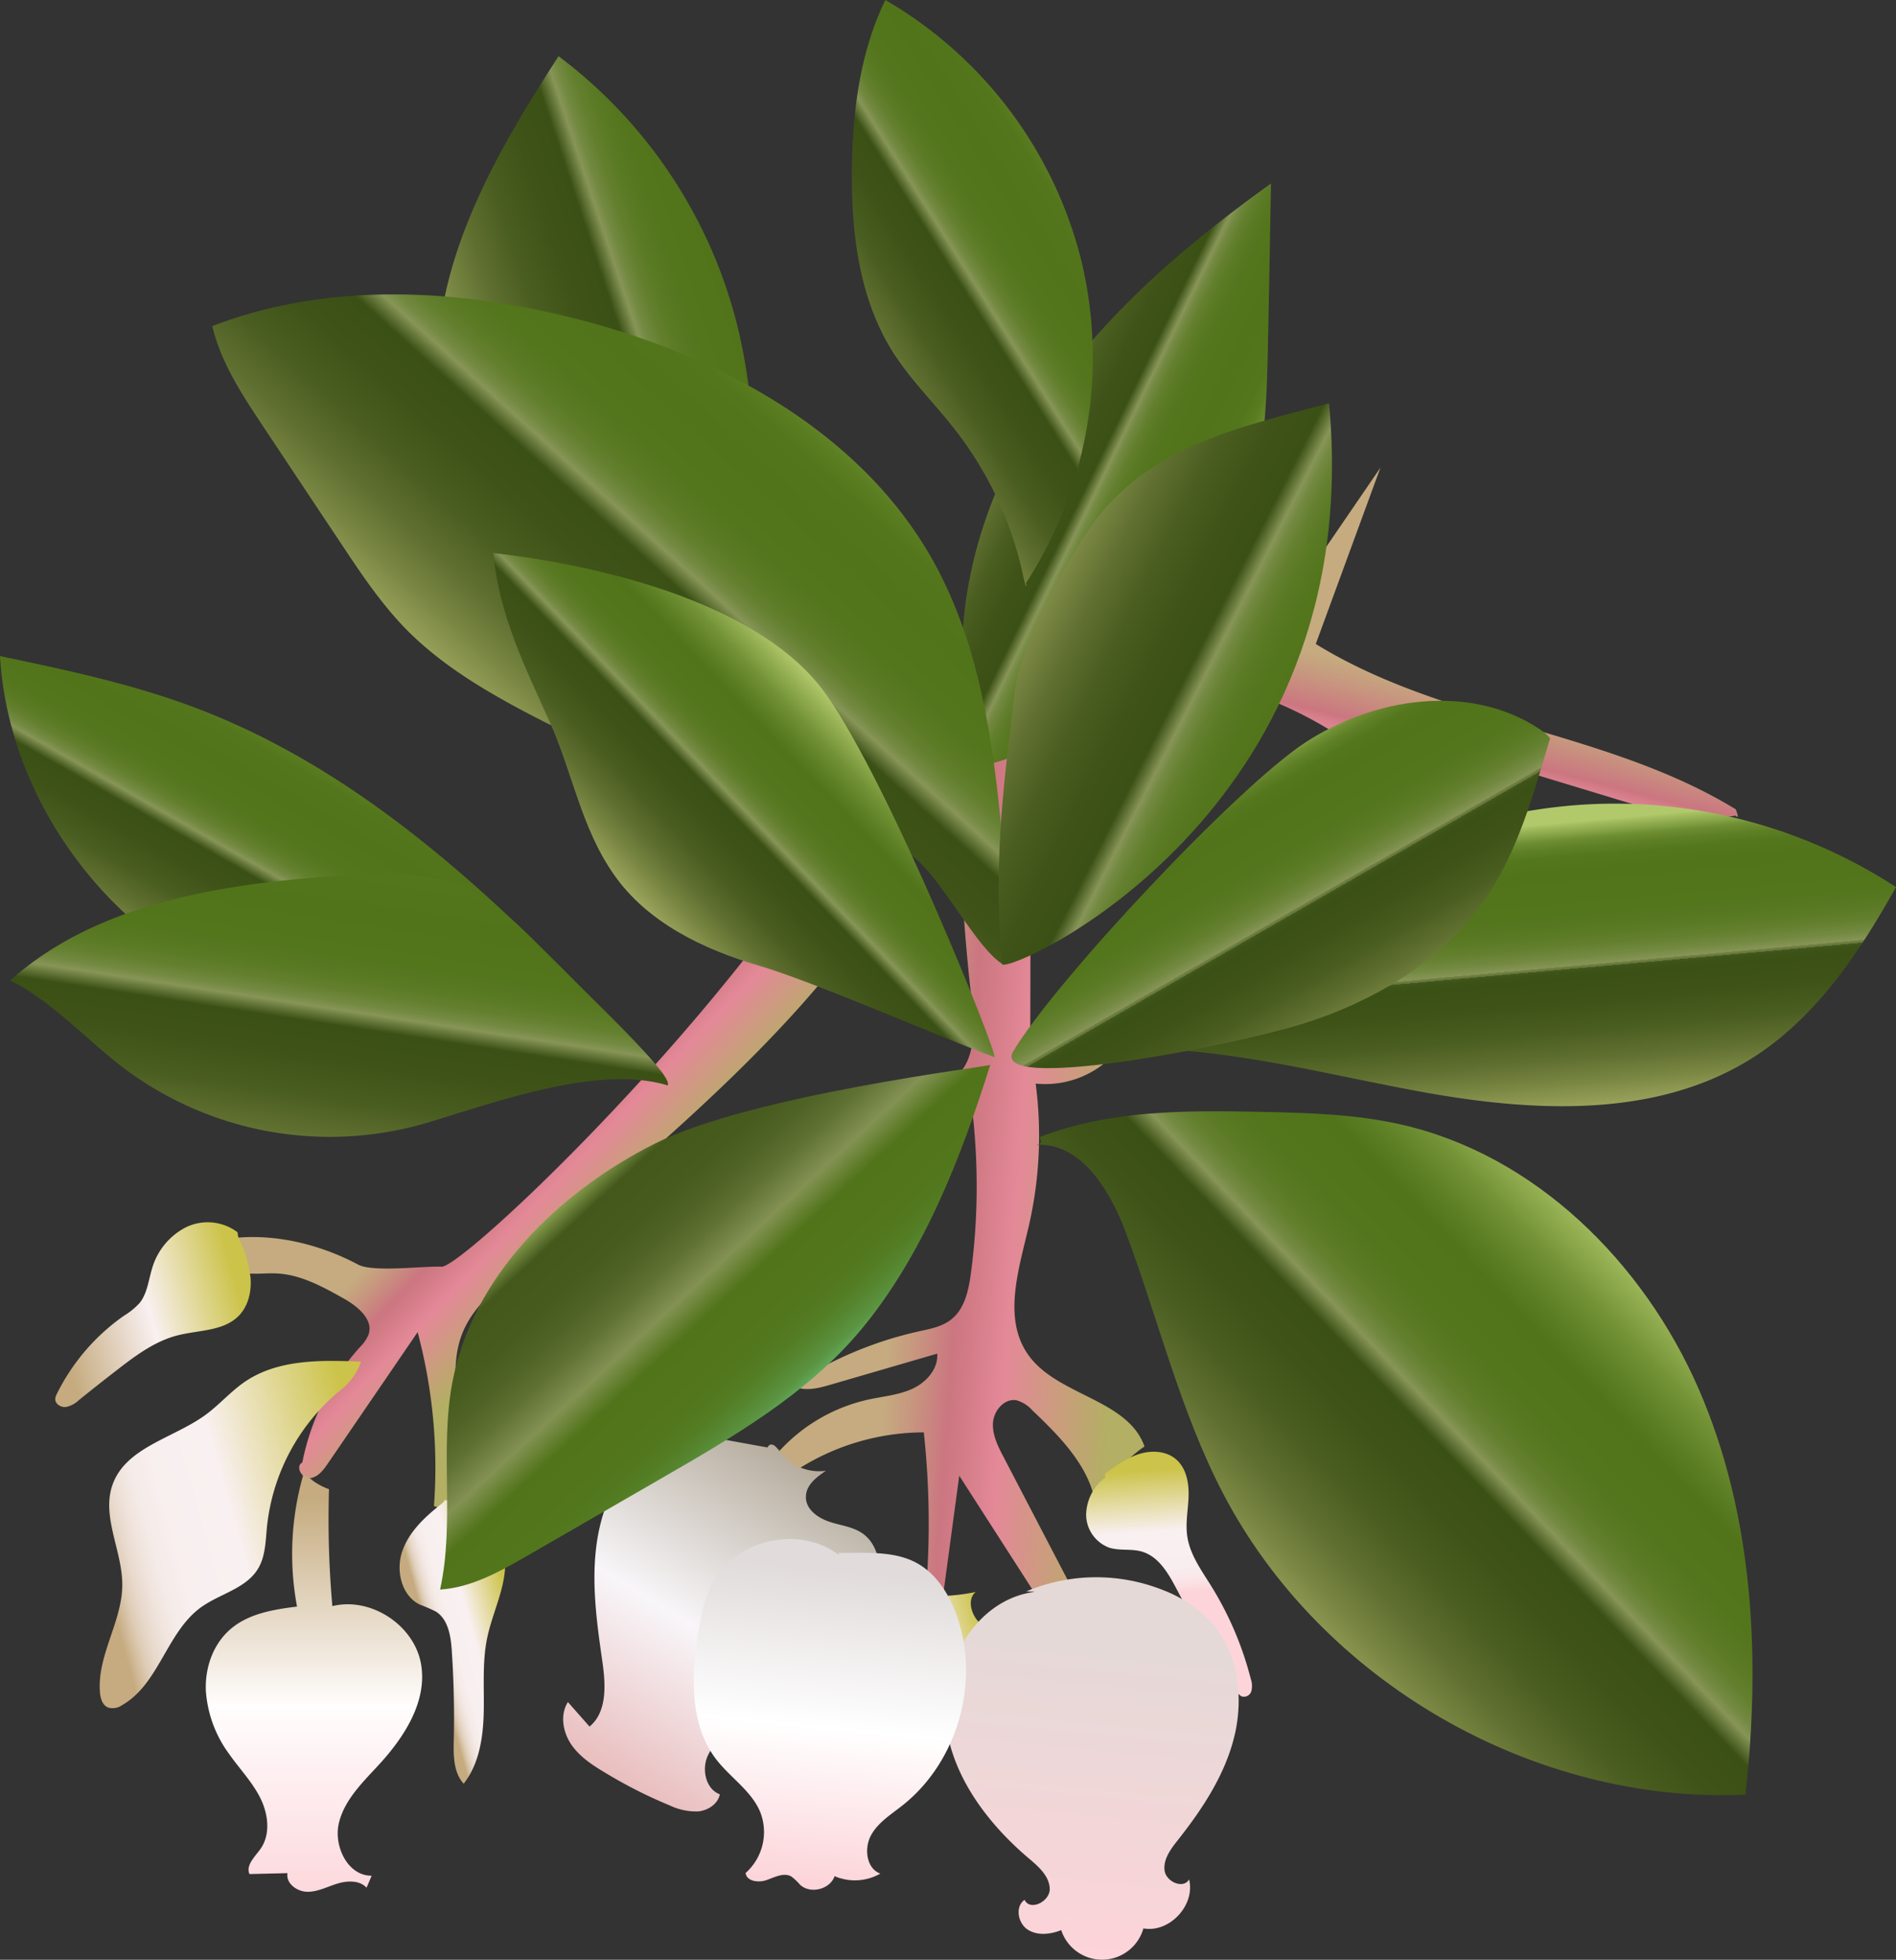 <svg xmlns="http://www.w3.org/2000/svg" xmlns:xlink="http://www.w3.org/1999/xlink" viewBox="0 0 464.08 479.61"><rect x="0" y="0" width="464.08" height="479.61" fill="#333333" stroke="none"/><defs><style>.cls-1{fill:url(#linear-gradient);}.cls-2{fill:url(#linear-gradient-2);}.cls-3{fill:url(#linear-gradient-3);}.cls-4{fill:url(#New_swatch_10);}.cls-5{fill:url(#linear-gradient-4);}.cls-6{fill:url(#linear-gradient-5);}.cls-7{fill:url(#linear-gradient-6);}.cls-8{fill:url(#linear-gradient-7);}.cls-9{fill:url(#linear-gradient-8);}.cls-10{fill:url(#linear-gradient-9);}.cls-11{fill:url(#New_swatch_12);}.cls-12{fill:url(#linear-gradient-10);}.cls-13{fill:url(#New_swatch_13);}.cls-14{fill:url(#linear-gradient-11);}.cls-15{fill:url(#linear-gradient-12);}.cls-16{fill:url(#linear-gradient-13);}.cls-17{fill:url(#linear-gradient-14);}.cls-18{fill:url(#linear-gradient-15);}.cls-19{fill:url(#linear-gradient-16);}.cls-20{fill:url(#New_swatch_13-2);}.cls-21{fill:url(#linear-gradient-17);}.cls-22{fill:url(#linear-gradient-18);}.cls-23{fill:url(#linear-gradient-19);}.cls-24{fill:url(#linear-gradient-20);}</style><linearGradient id="linear-gradient" x1="144.72" y1="252.27" x2="171.68" y2="278.02" gradientUnits="userSpaceOnUse"><stop offset="0" stop-color="#c5ab7f"/><stop offset="0.11" stop-color="#c7997f"/><stop offset="0.29" stop-color="#cb7680"/><stop offset="0.53" stop-color="#e48998"/><stop offset="1" stop-color="#b3af64"/></linearGradient><linearGradient id="linear-gradient-2" x1="221.02" y1="273" x2="276.17" y2="276.79" xlink:href="#linear-gradient"/><linearGradient id="linear-gradient-3" x1="336.23" y1="163.33" x2="324.4" y2="209.13" gradientUnits="userSpaceOnUse"><stop offset="0" stop-color="#c5ab7f"/><stop offset="0.11" stop-color="#c7997f"/><stop offset="0.29" stop-color="#cb7680"/><stop offset="0.3" stop-color="#d07984"/><stop offset="0.34" stop-color="#db8290"/><stop offset="0.39" stop-color="#e28896"/><stop offset="0.53" stop-color="#e48998"/><stop offset="1" stop-color="#b3af64"/></linearGradient><linearGradient id="New_swatch_10" x1="14.9" y1="326.72" x2="58.06" y2="314.7" gradientUnits="userSpaceOnUse"><stop offset="0" stop-color="#c5ab7f"/><stop offset="0.5" stop-color="#f9f0f1"/><stop offset="1" stop-color="#ccc34a"/></linearGradient><linearGradient id="linear-gradient-4" x1="24.49" y1="382.82" x2="90.57" y2="364.42" gradientUnits="userSpaceOnUse"><stop offset="0" stop-color="#c5ab7f"/><stop offset="0.03" stop-color="#d2bc9b"/><stop offset="0.06" stop-color="#deccb6"/><stop offset="0.1" stop-color="#e8d9cc"/><stop offset="0.15" stop-color="#f0e4dd"/><stop offset="0.2" stop-color="#f5ebe8"/><stop offset="0.28" stop-color="#f8efef"/><stop offset="0.5" stop-color="#f9f0f1"/><stop offset="1" stop-color="#ccc34a"/></linearGradient><linearGradient id="linear-gradient-5" x1="105.61" y1="403.32" x2="126.33" y2="397.55" xlink:href="#linear-gradient-4"/><linearGradient id="linear-gradient-6" x1="145.49" y1="438.92" x2="194.95" y2="357.53" gradientUnits="userSpaceOnUse"><stop offset="0" stop-color="#e7b6b6"/><stop offset="0.5" stop-color="#f8f6f9"/><stop offset="1" stop-color="#b6ad9e"/></linearGradient><linearGradient id="linear-gradient-7" x1="214.96" y1="410.78" x2="242.2" y2="403.19" xlink:href="#linear-gradient-4"/><linearGradient id="linear-gradient-8" x1="286.02" y1="389.76" x2="283.97" y2="359.54" gradientUnits="userSpaceOnUse"><stop offset="0" stop-color="#fcd4d9"/><stop offset="0.03" stop-color="#fbdcdf"/><stop offset="0.11" stop-color="#fae7ea"/><stop offset="0.21" stop-color="#f9eeef"/><stop offset="0.5" stop-color="#f9f0f1"/><stop offset="1" stop-color="#ccc34a"/></linearGradient><linearGradient id="linear-gradient-9" x1="261.41" y1="477.61" x2="268.77" y2="401.11" gradientUnits="userSpaceOnUse"><stop offset="0" stop-color="#fcd4d9"/><stop offset="1" stop-color="#e4d9d7"/></linearGradient><linearGradient id="New_swatch_12" x1="198.2" y1="461.32" x2="205.61" y2="384.32" gradientUnits="userSpaceOnUse"><stop offset="0" stop-color="#fcd4d9"/><stop offset="0.5" stop-color="#fff"/><stop offset="1" stop-color="#e1dbdb"/></linearGradient><linearGradient id="linear-gradient-10" x1="76.86" y1="366.46" x2="76.86" y2="468.65" gradientUnits="userSpaceOnUse"><stop offset="0" stop-color="#c5ab7f"/><stop offset="0.5" stop-color="#fffdfd"/><stop offset="1" stop-color="#fcd4d9"/></linearGradient><linearGradient id="New_swatch_13" x1="398.56" y1="303.58" x2="307.6" y2="390.55" gradientUnits="userSpaceOnUse"><stop offset="0" stop-color="#b1c96b"/><stop offset="0.04" stop-color="#9db75a"/><stop offset="0.13" stop-color="#749337"/><stop offset="0.21" stop-color="#5a7c22"/><stop offset="0.25" stop-color="#51741a"/><stop offset="0.36" stop-color="#53751c"/><stop offset="0.41" stop-color="#597923"/><stop offset="0.45" stop-color="#64802f"/><stop offset="0.48" stop-color="#738941"/><stop offset="0.5" stop-color="#879557"/><stop offset="0.54" stop-color="#3b5015"/><stop offset="0.63" stop-color="#3f5318"/><stop offset="0.73" stop-color="#4b5e21"/><stop offset="0.82" stop-color="#5f6f30"/><stop offset="0.91" stop-color="#7b8844"/><stop offset="1" stop-color="#9da55d"/></linearGradient><linearGradient id="linear-gradient-11" x1="301.53" y1="128.85" x2="240.87" y2="99.41" gradientUnits="userSpaceOnUse"><stop offset="0" stop-color="#b1c96b"/><stop offset="0.01" stop-color="#a7c063"/><stop offset="0.02" stop-color="#8ca94c"/><stop offset="0.04" stop-color="#76953a"/><stop offset="0.07" stop-color="#65862b"/><stop offset="0.1" stop-color="#5a7c21"/><stop offset="0.14" stop-color="#53761c"/><stop offset="0.25" stop-color="#51741a"/><stop offset="0.36" stop-color="#53751c"/><stop offset="0.41" stop-color="#597923"/><stop offset="0.45" stop-color="#64802f"/><stop offset="0.48" stop-color="#738941"/><stop offset="0.5" stop-color="#879557"/><stop offset="0.54" stop-color="#3b5015"/><stop offset="0.63" stop-color="#3f5318"/><stop offset="0.73" stop-color="#4b5e21"/><stop offset="0.82" stop-color="#5f6f30"/><stop offset="0.91" stop-color="#7b8844"/><stop offset="1" stop-color="#9da55d"/></linearGradient><linearGradient id="linear-gradient-12" x1="270.75" y1="48.56" x2="205.89" y2="89.44" xlink:href="#linear-gradient-11"/><linearGradient id="linear-gradient-13" x1="214.79" y1="104.12" x2="122.43" y2="134.78" xlink:href="#linear-gradient-11"/><linearGradient id="linear-gradient-14" x1="360" y1="203.36" x2="366.28" y2="273.32" gradientUnits="userSpaceOnUse"><stop offset="0" stop-color="#b1c96b"/><stop offset="0.01" stop-color="#a3bd5f"/><stop offset="0.04" stop-color="#85a246"/><stop offset="0.06" stop-color="#6e8e33"/><stop offset="0.09" stop-color="#5e7f25"/><stop offset="0.12" stop-color="#54771d"/><stop offset="0.17" stop-color="#51741a"/><stop offset="0.32" stop-color="#53751c"/><stop offset="0.38" stop-color="#597923"/><stop offset="0.43" stop-color="#64802f"/><stop offset="0.47" stop-color="#738941"/><stop offset="0.5" stop-color="#879557"/><stop offset="0.5" stop-color="#768648"/><stop offset="0.51" stop-color="#607235"/><stop offset="0.51" stop-color="#4f6327"/><stop offset="0.51" stop-color="#44581d"/><stop offset="0.52" stop-color="#3d5217"/><stop offset="0.54" stop-color="#3b5015"/><stop offset="0.63" stop-color="#3f5318"/><stop offset="0.73" stop-color="#4b5e21"/><stop offset="0.82" stop-color="#5f6f30"/><stop offset="0.91" stop-color="#7b8844"/><stop offset="1" stop-color="#9da55d"/></linearGradient><linearGradient id="linear-gradient-15" x1="296.71" y1="190.72" x2="334.24" y2="255.93" xlink:href="#linear-gradient-14"/><linearGradient id="linear-gradient-16" x1="206.2" y1="94.4" x2="126.95" y2="181.97" gradientUnits="userSpaceOnUse"><stop offset="0" stop-color="#b1c96b"/><stop offset="0.02" stop-color="#94af52"/><stop offset="0.05" stop-color="#7b9a3e"/><stop offset="0.08" stop-color="#68892e"/><stop offset="0.12" stop-color="#5b7d22"/><stop offset="0.16" stop-color="#53761c"/><stop offset="0.25" stop-color="#51741a"/><stop offset="0.36" stop-color="#53751c"/><stop offset="0.41" stop-color="#597923"/><stop offset="0.45" stop-color="#64802f"/><stop offset="0.48" stop-color="#738941"/><stop offset="0.5" stop-color="#879557"/><stop offset="0.54" stop-color="#3b5015"/><stop offset="0.63" stop-color="#3f5318"/><stop offset="0.73" stop-color="#4b5e21"/><stop offset="0.82" stop-color="#5f6f30"/><stop offset="0.91" stop-color="#7b8844"/><stop offset="1" stop-color="#9da55d"/></linearGradient><linearGradient id="New_swatch_13-2" x1="206.49" y1="173.74" x2="156.63" y2="221.42" xlink:href="#New_swatch_13"/><linearGradient id="linear-gradient-17" x1="140.45" y1="287.31" x2="195.04" y2="346.5" gradientUnits="userSpaceOnUse"><stop offset="0" stop-color="#b1c96b"/><stop offset="0.11" stop-color="#44581c"/><stop offset="0.24" stop-color="#475b1e"/><stop offset="0.32" stop-color="#506326"/><stop offset="0.4" stop-color="#5f7133"/><stop offset="0.46" stop-color="#748446"/><stop offset="0.5" stop-color="#839253"/><stop offset="0.59" stop-color="#51741a"/><stop offset="0.75" stop-color="#52761c"/><stop offset="0.82" stop-color="#537c23"/><stop offset="0.87" stop-color="#568630"/><stop offset="0.92" stop-color="#5b9442"/><stop offset="0.95" stop-color="#61a759"/><stop offset="0.99" stop-color="#68be75"/><stop offset="1" stop-color="#6bc982"/></linearGradient><linearGradient id="linear-gradient-18" x1="94.13" y1="188.9" x2="59.13" y2="250.3" xlink:href="#linear-gradient-11"/><linearGradient id="linear-gradient-19" x1="91.11" y1="199.57" x2="76.56" y2="294.9" xlink:href="#linear-gradient-11"/><linearGradient id="linear-gradient-20" x1="337.54" y1="193.88" x2="246.7" y2="147.77" xlink:href="#linear-gradient-11"/></defs><g id="Layer_2" data-name="Layer 2"><g id="Plant-L-leaves"><path class="cls-1" d="M237.19,164.88c-6.86-4-14.87,4-18,11.34C195.13,233.1,113.81,310.3,108.09,310c-4.11-.22-16.76,1.44-20.4-.5-10.29-5.46-22.11-8-33.12-6.16-2.13,2.53.24,6.61,3.34,7.73s6.52.42,9.82.58c5.87.28,11.24,3.24,16.37,6.12,3.39,1.9,7.32,5.08,6.13,8.78a9.17,9.17,0,0,1-2.15,3.14A59.54,59.54,0,0,0,74,357.92c-1.77.87-.19,3.93,1.77,3.82s3.34-1.9,4.45-3.53l22-32.19a128.31,128.31,0,0,1,4,42.56l7,2.3-1.54-28.07c-.3-5.4-.57-11,1.31-16.05,2.18-5.87,7-10.33,11.64-14.5,23.42-20.92,48.07-40.6,69.24-63.79s39-50.46,45-81.34C239.53,167.65,241,167.16,237.19,164.88Z"/><path class="cls-2" d="M242.53,151.64c-5.63,3.24-6.74,10.76-7.08,17.24a451.06,451.06,0,0,0,2.38,75.84c.82,7.09,1.06,15.85-5,19.56-5.48,3.35-13.1.39-18.71,3.5a15.71,15.71,0,0,1,.67,8.82l23.09-5.72a160.53,160.53,0,0,1-.22,40.62c-.56,4.25-1.54,8.9-4.94,11.5-2.2,1.69-5,2.21-7.73,2.81A92.85,92.85,0,0,0,193.87,339c2.71,1.66,6.19.82,9.24-.07l26.29-7.65c.29,3.7-2.65,7-6,8.56s-7.15,1.88-10.78,2.66a41.77,41.77,0,0,0-26.25,18.34,4.25,4.25,0,0,0,2.44,3.56,57.45,57.45,0,0,1,37.31-13.85,207.25,207.25,0,0,1,0,44.54c3.09.32,4.56-3.66,5-6.74q1.84-13.59,3.67-27.2l24.93,38.78c5.14-1.6,3.7-9.24,1.22-14l-15.33-29.41c-1.37-2.63-2.78-5.44-2.55-8.4s2.81-5.94,5.73-5.43a8.12,8.12,0,0,1,3.91,2.48c7.25,6.89,15,14.78,15.63,24.77A29.7,29.7,0,0,1,280.14,354c-4.12-11.68-21.47-12.38-28.54-22.55-6.18-8.87-2.23-20.84.21-31.37a98.22,98.22,0,0,0,1.69-34.89,23.13,23.13,0,0,0,17.26-5.34l-13.68-3.06a6.7,6.7,0,0,1-3.8-1.74c-1.06-1.21-1.11-3-1.1-4.58l.18-82.5c0-3.67,0-7.44-1.4-10.83s-4.55-6.32-8.3-6.37c0-.13,0-.25-.37-.38C242.41,150.15,242.54,149.9,242.53,151.64Z"/><path class="cls-3" d="M424.85,198.06C393.34,178.78,353.49,177,322.06,157.6l15.83-43.16-16.51,24.13c-2.86,4.17-5.87,8.49-10.26,11-6.59,3.78-14.78,2.72-22.28,1.54l-25.57-4c-4.94-.78-10.09-1.54-14.88-.11s-9.12,5.76-8.83,10.76c19.12,8,41,5.17,61.1,10.25,19.19,4.86,36,16.75,50,30.69a71.23,71.23,0,0,0-7.35-19l52.89,16.05c9.31,2.82,19,5.68,28.53,3.85C425.24,200,425.74,200.32,424.85,198.06Z"/><path class="cls-4" d="M58.14,301.57a12.17,12.17,0,0,0-12.66-1.2,16.44,16.44,0,0,0-8.26,10.09c-.87,2.86-1.16,6-3,8.37A17.41,17.41,0,0,1,30.34,322a50.8,50.8,0,0,0-16.4,19.08,3.15,3.15,0,0,0-.42,1.32c0,1.23,1.4,2.08,2.63,1.94a6.67,6.67,0,0,0,3.22-1.74Q24.15,338.74,29,335c4.37-3.37,8.94-6.74,14.27-8.14s11.4-1,15.18-4.85c2.36-2.42,3.16-6,2.87-9.41A29.72,29.72,0,0,0,58.44,303h.29C58.54,303.16,58.34,303.36,58.14,301.57Z"/><path class="cls-5" d="M88.37,333.24c-9.75-.41-20.26-.61-28.34,4.86-3.51,2.37-6.3,5.66-9.72,8.16-7.81,5.7-19.42,7.89-22.73,17-2.85,7.82,2.37,16.24,2.35,24.57,0,9-6.23,17.37-5.46,26.37.12,1.46.6,3.13,2,3.69a4,4,0,0,0,3.45-.61c9-5.14,10.88-17.83,19.25-23.9,4.59-3.33,11-4.57,13.95-9.41,1.86-3,1.88-6.8,2.23-10.35a50,50,0,0,1,17.6-33.09A15.13,15.13,0,0,0,88.37,333.24Z"/><path class="cls-6" d="M107.5,368.49c-3.84,3.07-7.56,6.66-9.09,11.32s-.13,10.61,4.24,12.84a42.36,42.36,0,0,1,4.07,1.77c3,1.93,3.62,6,3.86,9.55q.73,10.9.49,21.84c-.09,3.76-.11,7.95,2.43,10.72,3.78-4.84,4.76-11.3,4.9-17.44s-.4-12.38.88-18.39c1.44-6.81,5.19-13.39,4.2-20.28-1-7.14-7.81-13-15-13.31C108.86,367.21,109.15,367.17,107.5,368.49Z"/><path class="cls-7" d="M191.09,354.83l-19.77-3.59a20.35,20.35,0,0,0-5.71-.49,15,15,0,0,0-8,3.87c-7,6-10.67,15.2-11.72,24.37s.22,18.43,1.54,27.56c.81,5.64,1.25,12.37-3.13,16l-5.29-6c-2,3.13-1.24,7.41.87,10.46s5.34,5.11,8.53,7a114.38,114.38,0,0,0,15.51,7.83,15,15,0,0,0,7,1.47c2.39-.24,4.8-1.82,5.27-4.18-3.43-1.29-4.46-6-3-9.33s4.61-5.62,7.69-7.59c7.23-4.61,14.94-8.56,21.5-14.08s12-13,12.84-21.54c.39-4.14-.6-8.8-4-11.24-2.38-1.73-5.48-2-8.27-2.95s-5.69-3-5.69-6,2.57-4.86,4.89-6.45a12.18,12.18,0,0,1-11.37-4.78c-.54-.74-1.13-1.62-2-1.65s-1.33,1.65-.81,1.23C188.11,354.75,188.31,354.75,191.09,354.83Z"/><path class="cls-8" d="M227.32,390c-2.66.7-5.44-.08-8.15-.53s-5.81-.46-7.83,1.41-2.22,4.6-2.29,7.19c-.09,3,0,6.14,1.37,8.84,2.15,4.33,7.22,7.1,8.06,11.86.56,3.14-.92,6.34-.51,9.5a60,60,0,0,1,13.26-.46c-1.16-1.52.71-3.46,2.28-4.55a34.8,34.8,0,0,0,8.77-8.85c2.44-3.57,4.21-8.34,2.15-12.15-1.23-2.28-3.57-3.71-5.21-5.7s-2.4-5.32-.4-6.95a49.94,49.94,0,0,1-11.77,1C227.25,390.65,227.44,390.65,227.32,390Z"/><path class="cls-9" d="M270.59,361.55a11.66,11.66,0,0,0-4.74,9.06,8.67,8.67,0,0,0,5.65,8.15c2.55.81,5.37.21,7.94.95,4.24,1.2,6.65,5.54,8.69,9.44a288.17,288.17,0,0,0,14.75,25,2.71,2.71,0,0,0,1,1,1.9,1.9,0,0,0,2.41-1.27,5.24,5.24,0,0,0-.14-3,81,81,0,0,0-9.73-22.8c-2.38-3.82-5.15-7.61-5.81-12.06-.48-3.21.19-6.45.31-9.69s-.46-6.77-2.85-9-6-2.46-9.09-1.53-5.73,2.88-8.38,4.75C270.5,360.64,270.41,360.64,270.59,361.55Z"/><path class="cls-10" d="M253.49,389.56c-13.76,1.54-23.14,16.55-22.16,30.36s9.91,25.9,20.46,34.86c2.38,2,5.08,4.36,5.15,7.48s-4.84,5.52-6.16,2.69c-2.35,1.64-1.66,5.67.72,7.25s5.59,1.23,8.25.16a10.52,10.52,0,0,0,20.12-.42c6.38,1.15,12.76-5.69,11.18-12-1.37,2.46-5.65.61-6-2.18s1.56-5.31,3.31-7.51c6-7.6,11.51-15.95,13.79-25.39s.94-20.17-5.41-27.51a31.45,31.45,0,0,0-12.15-8.24,44.16,44.16,0,0,0-33.39.35Z"/><path class="cls-11" d="M204.12,379.73c-9.42-6.15-23.7-2.74-29.32,7-2.25,3.88-3.17,8.38-3.89,12.81-1.73,10.64-2.15,22.56,4.44,31.09,3.44,4.44,8.6,7.67,10.74,12.86a13.4,13.4,0,0,1-3.59,14.89c.25,2.09,3.23,2.43,5.21,1.71s4.21-1.89,6-.84a13.48,13.48,0,0,1,2.11,2c2.52,2.35,7.32,1.16,8.47-2.09a12.55,12.55,0,0,0,11.18-.63c-3.41-1.26-4-6.13-2.3-9.32s5-5.19,7.83-7.45c13.46-10.71,19-30.33,13.14-46.5-1.88-5.19-5-10.21-9.9-12.82-5.65-3-12.49-2.32-19-2.4C205.45,380.47,205.71,380.77,204.12,379.73Z"/><path class="cls-12" d="M74.24,360.91a70.3,70.3,0,0,0-1.54,32.27c-5.69.7-11.67,1.68-16.08,5.35s-6.45,9.49-6.24,15.14a29.48,29.48,0,0,0,5.78,15.69c2.5,3.56,5.59,6.75,7.54,10.64s2.58,8.87.09,12.44c-1.36,1.95-3.68,4-2.73,6.2l9.31-.22c-.45,2.5,2.35,4.55,4.89,4.56s4.89-1.26,7.32-2,5.43-.86,7.14,1c.42-1,.85-1.94,1.24-2.94-5.85.06-9.37-7.26-8-12.93s5.88-10,9.83-14.28c6.18-6.74,11.77-15.38,10.3-24.41-1.57-9.63-12.27-16.69-21.74-14.36a241.72,241.72,0,0,1-.82-28.61,15.3,15.3,0,0,1-5.25-3.15C76.43,362.19,77.91,362.62,74.24,360.91Z"/><path class="cls-13" d="M253.67,280.17c11-.58,18.09,11.24,21.94,21.56,7.94,21.25,13.25,43.58,23.73,63.7,24,46.09,76,76.09,127.89,73.79,3.76-33.52,2-68.45-11.48-99.37s-40.05-57.3-73-64.69c-11.08-2.49-22.51-2.81-33.86-3.05-18.42-.39-37.33-.49-54.47,6.19C254.86,279.1,255.26,279.9,253.67,280.17Z"/><path class="cls-14" d="M239.9,187.53c-9.38-27-3.13-57.61,11.41-82.18S287.88,61.52,311.1,44.9q-.33,19.29-.72,38.56c-.29,14.45-.67,29.23-5.73,42.77-5.13,13.71-14.74,25.25-24.93,35.76C268.72,173.32,256.54,184,239.9,187.53Z"/><path class="cls-15" d="M250.39,140.69a88.07,88.07,0,0,0-16.47-35.32c-5-6.5-11-12.29-15.4-19.25-8.28-13.16-10.2-29.35-10-44.91.18-14.12,2-28.51,8.19-41.21a102.48,102.48,0,0,1,48,63.92,101.37,101.37,0,0,1-13.57,78.75C251.3,143.6,251.22,144.58,250.39,140.69Z"/><path class="cls-16" d="M223.07,215.94c-21.78-11.89-31.91-37.85-35.19-62.45s-1.48-49.88-7.46-74a118.26,118.26,0,0,0-43.7-65.74C122.15,36.27,108,60.61,107,87.39c-1,25.27,10,49.67,24.38,70.45C153,189,186.19,215.55,224.14,217.26,224.14,216.93,224.35,216.64,223.07,215.94Z"/><path class="cls-17" d="M261.92,256.46c37.65-27.53,78-56.09,124.52-59.47a126.23,126.23,0,0,1,77.64,20.1c-9,16.09-19.6,32-35.16,41.83-23.5,14.86-53.66,13.27-81,8.28s-55-12.88-82.68-10C265.36,257.29,265.5,257.42,261.92,256.46Z"/><path class="cls-18" d="M376.61,178.28c-16.87-11.05-40.16-7.63-57.05,3.39s-61.12,58.27-71.51,75.55c-6.21,10.33,52.44-1,70.37-6.53s35-15.7,45.5-31.26c7.73-11.49,11.43-25.15,15.41-38.47C379.33,181.36,380.3,180.7,376.61,178.28Z"/><path class="cls-19" d="M246.12,214.13c-2.3-26.6-4.87-54.14-18-77.37-17.66-31.18-51.92-49.69-86.63-58.62-29.38-7.56-61.23-9.24-89.53,1.67,2.12,8.92,7.28,16.76,12.35,24.39q9.48,14.28,19,28.56c4.9,7.38,9.84,14.81,16,21.14,7.59,7.74,16.87,13.63,26.4,18.82a254.08,254.08,0,0,0,64.47,24.51,145.18,145.18,0,0,1,31.39,11.19c7.51,3.54,16.67,23,23.78,27.51C246.18,237.4,246.91,223.29,246.12,214.13Z"/><path class="cls-20" d="M243.45,258.75c-13.35-4.93-44.11-18.45-57.77-22.45S158.37,225.69,150.24,214c-8-11.47-10.05-24.74-15.76-37.49s-12.32-25.77-13.73-41.16c27,3.07,65.85,12.46,81.52,34.69S243.83,256.93,243.45,258.75Z"/><path class="cls-21" d="M160.17,279.94c-24,12.1-44.66,32.84-49.45,58.38-3.14,16.69.64,34.1-3,50.7,7.69-.5,14.62-4.41,21.22-8.21L161.54,362c17.83-10.27,36.05-20.86,49.07-36.41,15.33-18.32,24.73-42.49,31.77-65C242.54,261,184.13,267.84,160.17,279.94Z"/><path class="cls-22" d="M161.26,263.46A91.25,91.25,0,0,0,128.83,251c-17.27-3-35.12-1.05-52.4-4.05-40.79-7.11-74-45-76.43-86.39,16,3.36,32,6.74,47.28,12.45,46,17.19,81.42,53.89,115,89.71C162.3,262.61,162.3,262.48,161.26,263.46Z"/><path class="cls-23" d="M163.38,265.63c-16.87-5.17-42.24,4.16-59.14,9.24a84.06,84.06,0,0,1-73.32-13c-9.6-7.19-17.71-16.51-28.4-21.94,21.29-19,51.53-23.5,80-25.61,10.45-.77,21.36-1.25,31,2.93,7,3.07,12.79,8.42,18.14,13.91C141,240.77,165.5,263.46,163.38,265.63Z"/><path class="cls-24" d="M245.33,236c-2.51-26.5.93-48.23,3-66.28,1.32-11.71,11.09-29.35,17.55-39.2C279.42,109.85,301.34,105,325.3,98.7,334.85,199.4,247.46,238.22,245.33,236Z"/></g></g></svg>